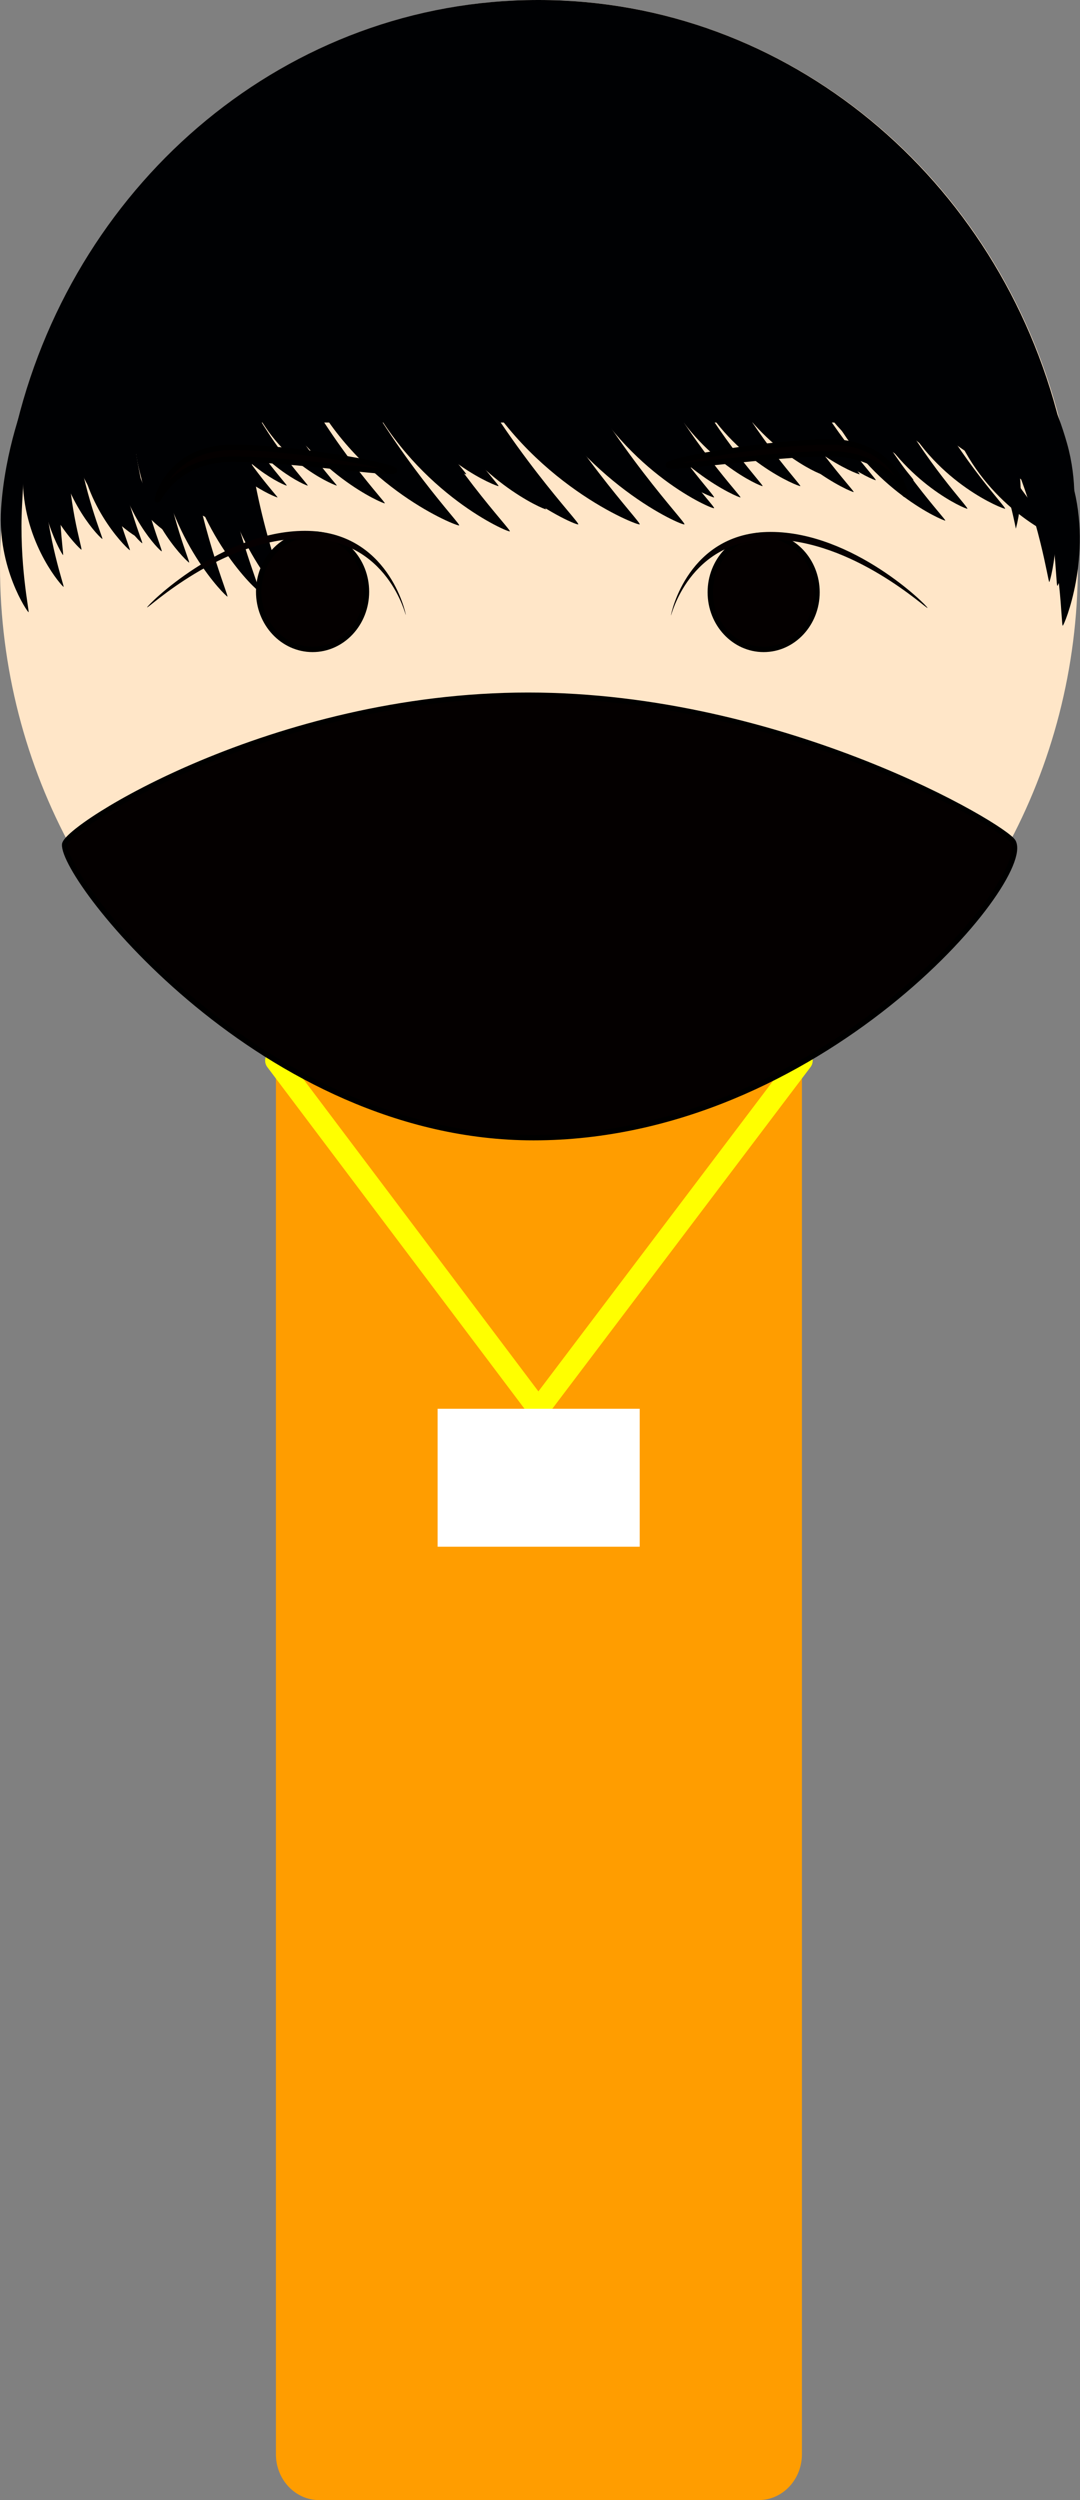 <?xml version="1.0" encoding="utf-8"?>
<!-- Generator: Adobe Illustrator 25.1.0, SVG Export Plug-In . SVG Version: 6.00 Build 0)  -->
<svg version="1.1" id="装飾" xmlns="http://www.w3.org/2000/svg" xmlns:xlink="http://www.w3.org/1999/xlink" x="0px" y="0px"
	 viewBox="0 0 200.4 463.9" style="enable-background:new 0 0 200.4 463.9;" xml:space="preserve">
<rect x="0" y="0" width="200.4" height="463.9" fill="#808080" stroke="none"/>
<style type="text/css">
	.st0{fill:#FF9D00;}
	.st1{fill:none;stroke:#FFFF00;stroke-width:4;stroke-linejoin:round;}
	.st2{fill:#FFFFFF;}
	.st3{fill:#FFE6C8;}
	.st4{fill:#000103;}
	.st5{fill:#040000;stroke:#000000;stroke-miterlimit:10;}
	.st6{fill:#060001;}
</style>
<path class="st0" d="M59.2,112.8h81.6c4.4,0,8,3.8,8,8.5v334.1c0,4.7-3.6,8.5-8,8.5H59.2c-4.4,0-8-3.8-8-8.5V121.3
	C51.2,116.6,54.8,112.8,59.2,112.8z"/>
<polygon class="st1" points="51.2,196.8 99.9,261.5 148.8,196.8 "/>
<rect x="81.2" y="261.4" class="st2" width="37.5" height="25.6"/>
<ellipse class="st3" cx="100" cy="105.1" rx="100" ry="105.1"/>
<path class="st4" d="M196.6,78.4C185.4,33.3,146.4,0,99.9,0S14.4,33.3,3.2,78.4H196.6z"/>
<path class="st4" d="M64,26.8c-0.4,0.2,3.2,22.2,13.8,42.5s29.1,28.3,29.5,28S94.4,83.5,83.8,63.2S64.4,26.6,64,26.8z"/>
<path class="st4" d="M70.1,43.5c-0.3,0.2,2.3,16,9.9,30.7s21,20.4,21.3,20.3c0.3-0.1-9.3-10-16.9-24.7S70.4,43.3,70.1,43.5z"/>
<path class="st4" d="M75.5,26.8c-0.4,0.2,1.6,22.2,12.1,42.5s30.7,28.3,31.1,28s-12.9-13.9-23.4-34.2S75.9,26.6,75.5,26.8z"/>
<path class="st4" d="M96,34.9c-0.3,0.2,2.7,18.7,11.6,35.8s24.5,23.8,24.9,23.6c0.4-0.2-10.9-11.7-19.8-28.8S96.3,34.7,96,34.9z"/>
<path class="st4" d="M83.7,26.8c-0.4,0.2,3.2,22.2,13.8,42.5s29.1,28.3,29.5,28s-12.9-13.9-23.4-34.2S84.1,26.6,83.7,26.8z"/>
<path class="st4" d="M106.1,49.3c-0.2,0.1,0.9,13.5,7.4,25.9s18.7,17.2,19,17.1c0.3-0.2-7.8-8.5-14.3-20.8S106.4,49.2,106.1,49.3z"
	/>
<path class="st4" d="M115.1,47.2c-0.2,0.1,1.9,13.5,8.4,25.9s17.7,17.2,18,17.1s-7.8-8.5-14.3-20.8S115.4,47,115.1,47.2z"/>
<path class="st4" d="M106.2,41.3c-0.3,0.2,2.3,16,9.9,30.7s21,20.4,21.3,20.3c0.3-0.1-9.3-10-16.9-24.7S106.5,41.2,106.2,41.3z"/>
<path class="st4" d="M122.1,47.2c-0.2,0.1,0.9,13.5,7.4,25.9s18.7,17.2,19,17.1s-7.8-8.5-14.3-20.8S122.4,47,122.1,47.2z"/>
<path class="st4" d="M126.1,45c-0.2,0.1,1.9,13.5,8.4,25.9s17.7,17.2,18,17.1s-7.8-8.5-14.3-20.8S126.4,44.9,126.1,45z"/>
<path class="st4" d="M133.1,45c-0.2,0.1,0.9,13.5,7.4,25.9s18.7,17.2,19,17.1s-7.8-8.5-14.3-20.8S133.4,44.9,133.1,45z"/>
<path class="st4" d="M136.1,46.1c-0.2,0.1,1.9,13.5,8.4,25.9s17.7,17.2,18,17.1s-7.8-8.5-14.3-20.8S136.4,46,136.1,46.1z"/>
<path class="st4" d="M127.2,40.3c-0.3,0.2,2.3,16,9.9,30.7s21,20.4,21.3,20.3s-9.3-10-16.9-24.7S127.5,40.1,127.2,40.3z"/>
<path class="st4" d="M143.1,46.1c-0.2,0.1,0.9,13.5,7.4,25.9s18.7,17.2,19,17.1s-7.8-8.5-14.3-20.8S143.4,46,143.1,46.1z"/>
<path class="st4" d="M152.1,44c-0.2,0.1,1.9,13.5,8.4,25.9c6.4,12.4,17.7,17.2,18,17.1s-7.8-8.5-14.3-20.8S152.4,43.8,152.1,44z"/>
<path class="st4" d="M143.2,38.1c-0.3,0.2,2.3,16,9.9,30.7s21,20.4,21.3,20.3s-9.3-10-16.9-24.7S143.5,38,143.2,38.1z"/>
<path class="st4" d="M159.1,44c-0.2,0.1,0.9,13.5,7.4,25.9c6.4,12.4,18.7,17.2,19,17.1s-7.8-8.5-14.3-20.8S159.4,43.8,159.1,44z"/>
<path class="st4" d="M169.1,49.3c-0.2,0.1,2,13.5,8.4,25.9s17.7,17.2,18,17.1c0.3-0.2-7.8-8.5-14.3-20.8S169.4,49.2,169.1,49.3z"/>
<path class="st4" d="M185.8,58.6c0.3-0.1,8.4,10.2,12.2,23.7s-1.5,26.3-1.8,26.4c-0.3,0.1-0.2-11.9-4-25.4S185.6,58.7,185.8,58.6z"
	/>
<path class="st4" d="M176.6,52.6c0.2-0.1,9.7,8.8,15.3,21.6s2,26.3,1.8,26.4c-0.2,0.1-1.8-11.7-7.4-24.5S176.4,52.7,176.6,52.6z"/>
<path class="st4" d="M176.5,59.6c0.2-0.1,6.3,5.7,9.9,14c2.2,5.4,2.6,11.4,1.1,17.1c-1.1-5.5-2.7-10.8-4.8-15.9
	C179.1,66.4,176.3,59.6,176.5,59.6z"/>
<path class="st4" d="M153.1,51.4c-0.2,0.1,1.9,13.5,8.4,25.9c6.4,12.4,17.7,17.2,18,17.1c0.3-0.2-7.8-8.5-14.3-20.8
	S153.4,51.3,153.1,51.4z"/>
<path class="st4" d="M144.2,45.6c-0.3,0.2,2.3,16,9.9,30.7s21,20.4,21.3,20.3c0.3-0.1-9.3-10-16.9-24.7S144.5,45.4,144.2,45.6z"/>
<path class="st4" d="M160.1,51.4c-0.2,0.1,0.9,13.5,7.4,25.9c6.4,12.4,18.7,17.2,19,17.1c0.3-0.2-7.8-8.5-14.3-20.8
	S160.4,51.3,160.1,51.4z"/>
<path class="st4" d="M170.1,56.8c-0.2,0.1,2,13.5,8.4,25.9s17.7,17.2,18,17.1s-7.8-8.5-14.3-20.8S170.4,56.6,170.1,56.8z"/>
<path class="st4" d="M186.8,66c0.3-0.1,8.4,10.2,12.2,23.7c3.8,13.5-1.5,26.3-1.8,26.4s-0.2-11.9-4-25.4S186.6,66.1,186.8,66z"/>
<path class="st4" d="M177.6,60c0.2-0.1,9.7,8.8,15.3,21.6s2,26.3,1.8,26.4c-0.2,0.1-1.8-11.7-7.4-24.5S177.4,60.1,177.6,60z"/>
<path class="st4" d="M177.5,67c0.2-0.1,6.3,5.7,9.9,14c2.2,5.4,2.6,11.4,1.1,17.1c-1.1-5.5-2.7-10.8-4.8-15.9
	C180.1,73.9,177.3,67.1,177.5,67z"/>
<path class="st4" d="M37,39.2c-0.3,0.2,2.3,16,9.9,30.7s21,20.4,21.3,20.3s-9.3-10-16.9-24.7S37.3,39,37,39.2z"/>
<path class="st4" d="M28.9,56.7c-0.2,0.1,1.5,10.5,6.5,20.1c5,9.6,13.8,13.4,14,13.3S43.3,83.6,38.3,74S29.1,56.6,28.9,56.7z"/>
<path class="st4" d="M46.9,35.1c-0.4,0.2,1.4,19.7,10.7,37.6s27.2,25,27.6,24.8c0.4-0.2-11.4-12.3-20.7-30.3S47.2,34.9,46.9,35.1z"
	/>
<path class="st4" d="M60.1,45c-0.2,0.1,1.9,13.5,8.4,25.9s17.7,17.2,18,17.1s-7.8-8.5-14.3-20.8S60.4,44.9,60.1,45z"/>
<path class="st4" d="M56.2,36.2c-0.4,0.2,2.8,19.7,12.2,37.6s25.8,25,26.2,24.8S83.1,86.3,73.8,68.4S56.5,36,56.2,36.2z"/>
<path class="st4" d="M25.6,58.8C25.4,59,27.1,69.4,32.1,79s13.8,13.4,14,13.3c0.2-0.1-6.1-6.6-11.1-16.2S25.8,58.7,25.6,58.8z"/>
<path class="st4" d="M21.7,58.8C21.5,59,23.2,69.4,28.2,79s13.8,13.4,14,13.3c0.2-0.1-6.1-6.6-11.1-16.2S21.9,58.7,21.7,58.8z"/>
<path class="st4" d="M31,58.8C30.9,59,31.8,69.4,36.8,79s14.6,13.4,14.7,13.3c0.1-0.1-6.1-6.6-11.1-16.2S31.2,58.7,31,58.8z"/>
<path class="st4" d="M16.9,61c-0.2,0.1,1.5,10.5,6.5,20.1s13.8,13.4,14,13.3c0.2-0.1-6.1-6.6-11.1-16.2S17.1,60.9,16.9,61z"/>
<path class="st4" d="M17.1,61.6c-0.2,0.1-0.5,10.7,2.6,21.1c3.1,10.5,11,16.1,11.2,16c0.2-0.1-4.7-7.8-7.8-18.2S17.3,61.5,17.1,61.6
	z"/>
<path class="st4" d="M14,61.7c-0.3,0.1-2.5,10.8-0.3,21.5s11.6,16.6,11.9,16.5c0.3-0.1-4.8-8-7-18.7S14.3,61.6,14,61.7z"/>
<path class="st4" d="M19,63.1c-0.2,0.1,0.7,10.5,5.8,20.1s14.6,13.4,14.7,13.3c0.1-0.1-6.1-6.6-11.1-16.2S19.2,63,19,63.1z"/>
<path class="st4" d="M13.1,63.1c-0.2,0-4.5,9.5-5.6,20.4s4,19.4,4.2,19.5c0.2,0-1.4-9.1-0.2-20.1S13.3,63.2,13.1,63.1z"/>
<path class="st4" d="M6.3,69.4c-0.2,0-2.7,10.2-2,21.2s7.3,18.3,7.5,18.3s-3-8.7-3.7-19.7S6.5,69.3,6.3,69.4z"/>
<path class="st4" d="M4.9,73.7c-0.2,0-4,9.7-4.7,20.7s4.9,19.2,5.1,19.2s-1.8-9-1.2-20S5.2,73.7,4.9,73.7z"/>
<path class="st4" d="M13,62c-0.3,0-6,9.3-6.5,20.3s8.3,19.6,8.6,19.7c0.3,0-2.8-9.1-2.4-20S13.3,62.1,13,62z"/>
<path class="st4" d="M39.9,54.6c-0.2,0.1,1.5,10.5,6.5,20.1s13.8,13.4,14,13.3c0.2-0.1-6.1-6.6-11.1-16.2S40.1,54.5,39.9,54.6z"/>
<path class="st4" d="M36.6,56.7c-0.2,0.1,1.5,10.5,6.5,20.1c5,9.6,13.8,13.4,14,13.3S51,83.5,46,73.9S36.8,56.6,36.6,56.7z"/>
<path class="st4" d="M32.7,56.7c-0.2,0.1,1.5,10.5,6.5,20.1c5,9.6,13.8,13.4,14,13.3s-6.1-6.6-11.1-16.2S32.9,56.6,32.7,56.7z"/>
<path class="st4" d="M42,56.7c-0.2,0.1,0.7,10.5,5.8,20.1c5,9.6,14.6,13.4,14.7,13.3c0.1-0.1-6.1-6.6-11.1-16.2S42.2,56.6,42,56.7z"
	/>
<path class="st4" d="M40.2,42.4c-0.3,0.2,2.3,16,9.9,30.7s21,20.4,21.3,20.3c0.3-0.1-9.3-10-16.9-24.7S40.5,42.2,40.2,42.4z"/>
<path class="st4" d="M28.4,47c-0.3,0-3.2,15.8-1.1,32.4s12.7,27.1,13,27.1c0.3-0.1-5.3-12.9-7.5-29.5S28.7,46.9,28.4,47z"/>
<path class="st4" d="M14.9,60.3c-0.2,0-2.1,10.4-0.7,21.3s8.3,17.8,8.6,17.8s-3.5-8.5-4.9-19.4S15.2,60.3,14.9,60.3z"/>
<path class="st4" d="M36.1,50.2c-0.3,0-4.3,15.4-2.2,32c2.2,16.6,13.8,27.6,14.2,27.5s-5.3-12.9-7.4-29.5S36.5,50.1,36.1,50.2z"/>
<path class="st4" d="M41.7,52.4c-0.3,0-3.2,15.8-1.1,32.4s12.7,27.1,13,27.1c0.3,0-5.3-12.9-7.4-29.5S42,52.4,41.7,52.4z"/>
<path class="st4" d="M11.1,60.9c-0.2,0-2.1,10.4-0.7,21.3s8.3,17.8,8.6,17.8c0.2,0-3.5-8.5-4.9-19.4S11.3,60.9,11.1,60.9z"/>
<path class="st4" d="M16.2,63c-0.2,0-2.9,10.1-1.4,21c1.4,10.9,9.1,18.1,9.3,18.1c0.2-0.1-3.5-8.5-4.9-19.4S16.4,63,16.2,63z"/>
<path class="st4" d="M25.9,62.5c-0.2,0-2.1,10.4-0.7,21.3s8.3,17.8,8.6,17.8c0.2,0-3.5-8.5-4.9-19.4S26.2,62.5,25.9,62.5z"/>
<path class="st4" d="M22.1,63.2c-0.2,0-2.1,10.4-0.7,21.3c1.4,10.9,8.3,17.8,8.6,17.8s-3.5-8.5-4.9-19.4S22.3,63.1,22.1,63.2z"/>
<path class="st4" d="M18.5,61.7c-0.2,0-2.1,10.4-0.7,21.3s8.3,17.8,8.6,17.8c0.2,0-3.5-8.5-4.9-19.4S18.7,61.6,18.5,61.7z"/>
<path class="st4" d="M27.2,65.3c-0.2,0-2.8,10.1-1.4,21s9.1,18.1,9.3,18.1c0.2-0.1-3.5-8.5-4.9-19.4S27.4,65.2,27.2,65.3z"/>
<path class="st4" d="M30.3,51.2c-0.3,0-3.2,15.8-1.1,32.4s12.7,27.1,13,27.1S37,97.8,34.8,81.2S30.7,51.1,30.3,51.2z"/>
<path class="st4" d="M66.1,47.2c-0.2,0.1,0.9,13.5,7.4,25.9s18.7,17.2,19,17.1s-7.8-8.5-14.3-20.8S66.4,47,66.1,47.2z"/>
<ellipse class="st5" cx="58" cy="109.8" rx="10" ry="10.7"/>
<path class="st5" d="M188,156.2c3.8,7-36,54.9-89,54.9c-50.1,0-87.4-47.9-87-54.4c0.2-3.2,38.5-27.7,86-27.7S186.5,153.4,188,156.2z
	"/>
<path class="st6" d="M75.3,114.1c0,0.4-3.2-14.2-18.7-14.2s-29.3,13.2-29.3,12.8s13.9-14.2,29.3-14.2S75.3,113.7,75.3,114.1z"/>
<ellipse class="st5" cx="141.7" cy="109.9" rx="9.9" ry="10.6"/>
<path class="st6" d="M124.5,114.2c0,0.4,3.2-14.1,18.5-14.1s29.1,13.1,29.1,12.7c0-0.4-13.8-14.1-29.1-14.1S124.5,113.8,124.5,114.2
	z"/>
<path class="st5" d="M168,91.7c0,0.9-2.7-7.5-14-7.5s-30,3-30,2.1s18.7-4.3,30-4.3S168,90.8,168,91.7z"/>
<path class="st5" d="M29.2,92.7c0,0.9,2.7-7.5,14-7.5s30,3,30,2.1s-18.7-4.3-30-4.3S29.2,91.9,29.2,92.7z"/>
</svg>
